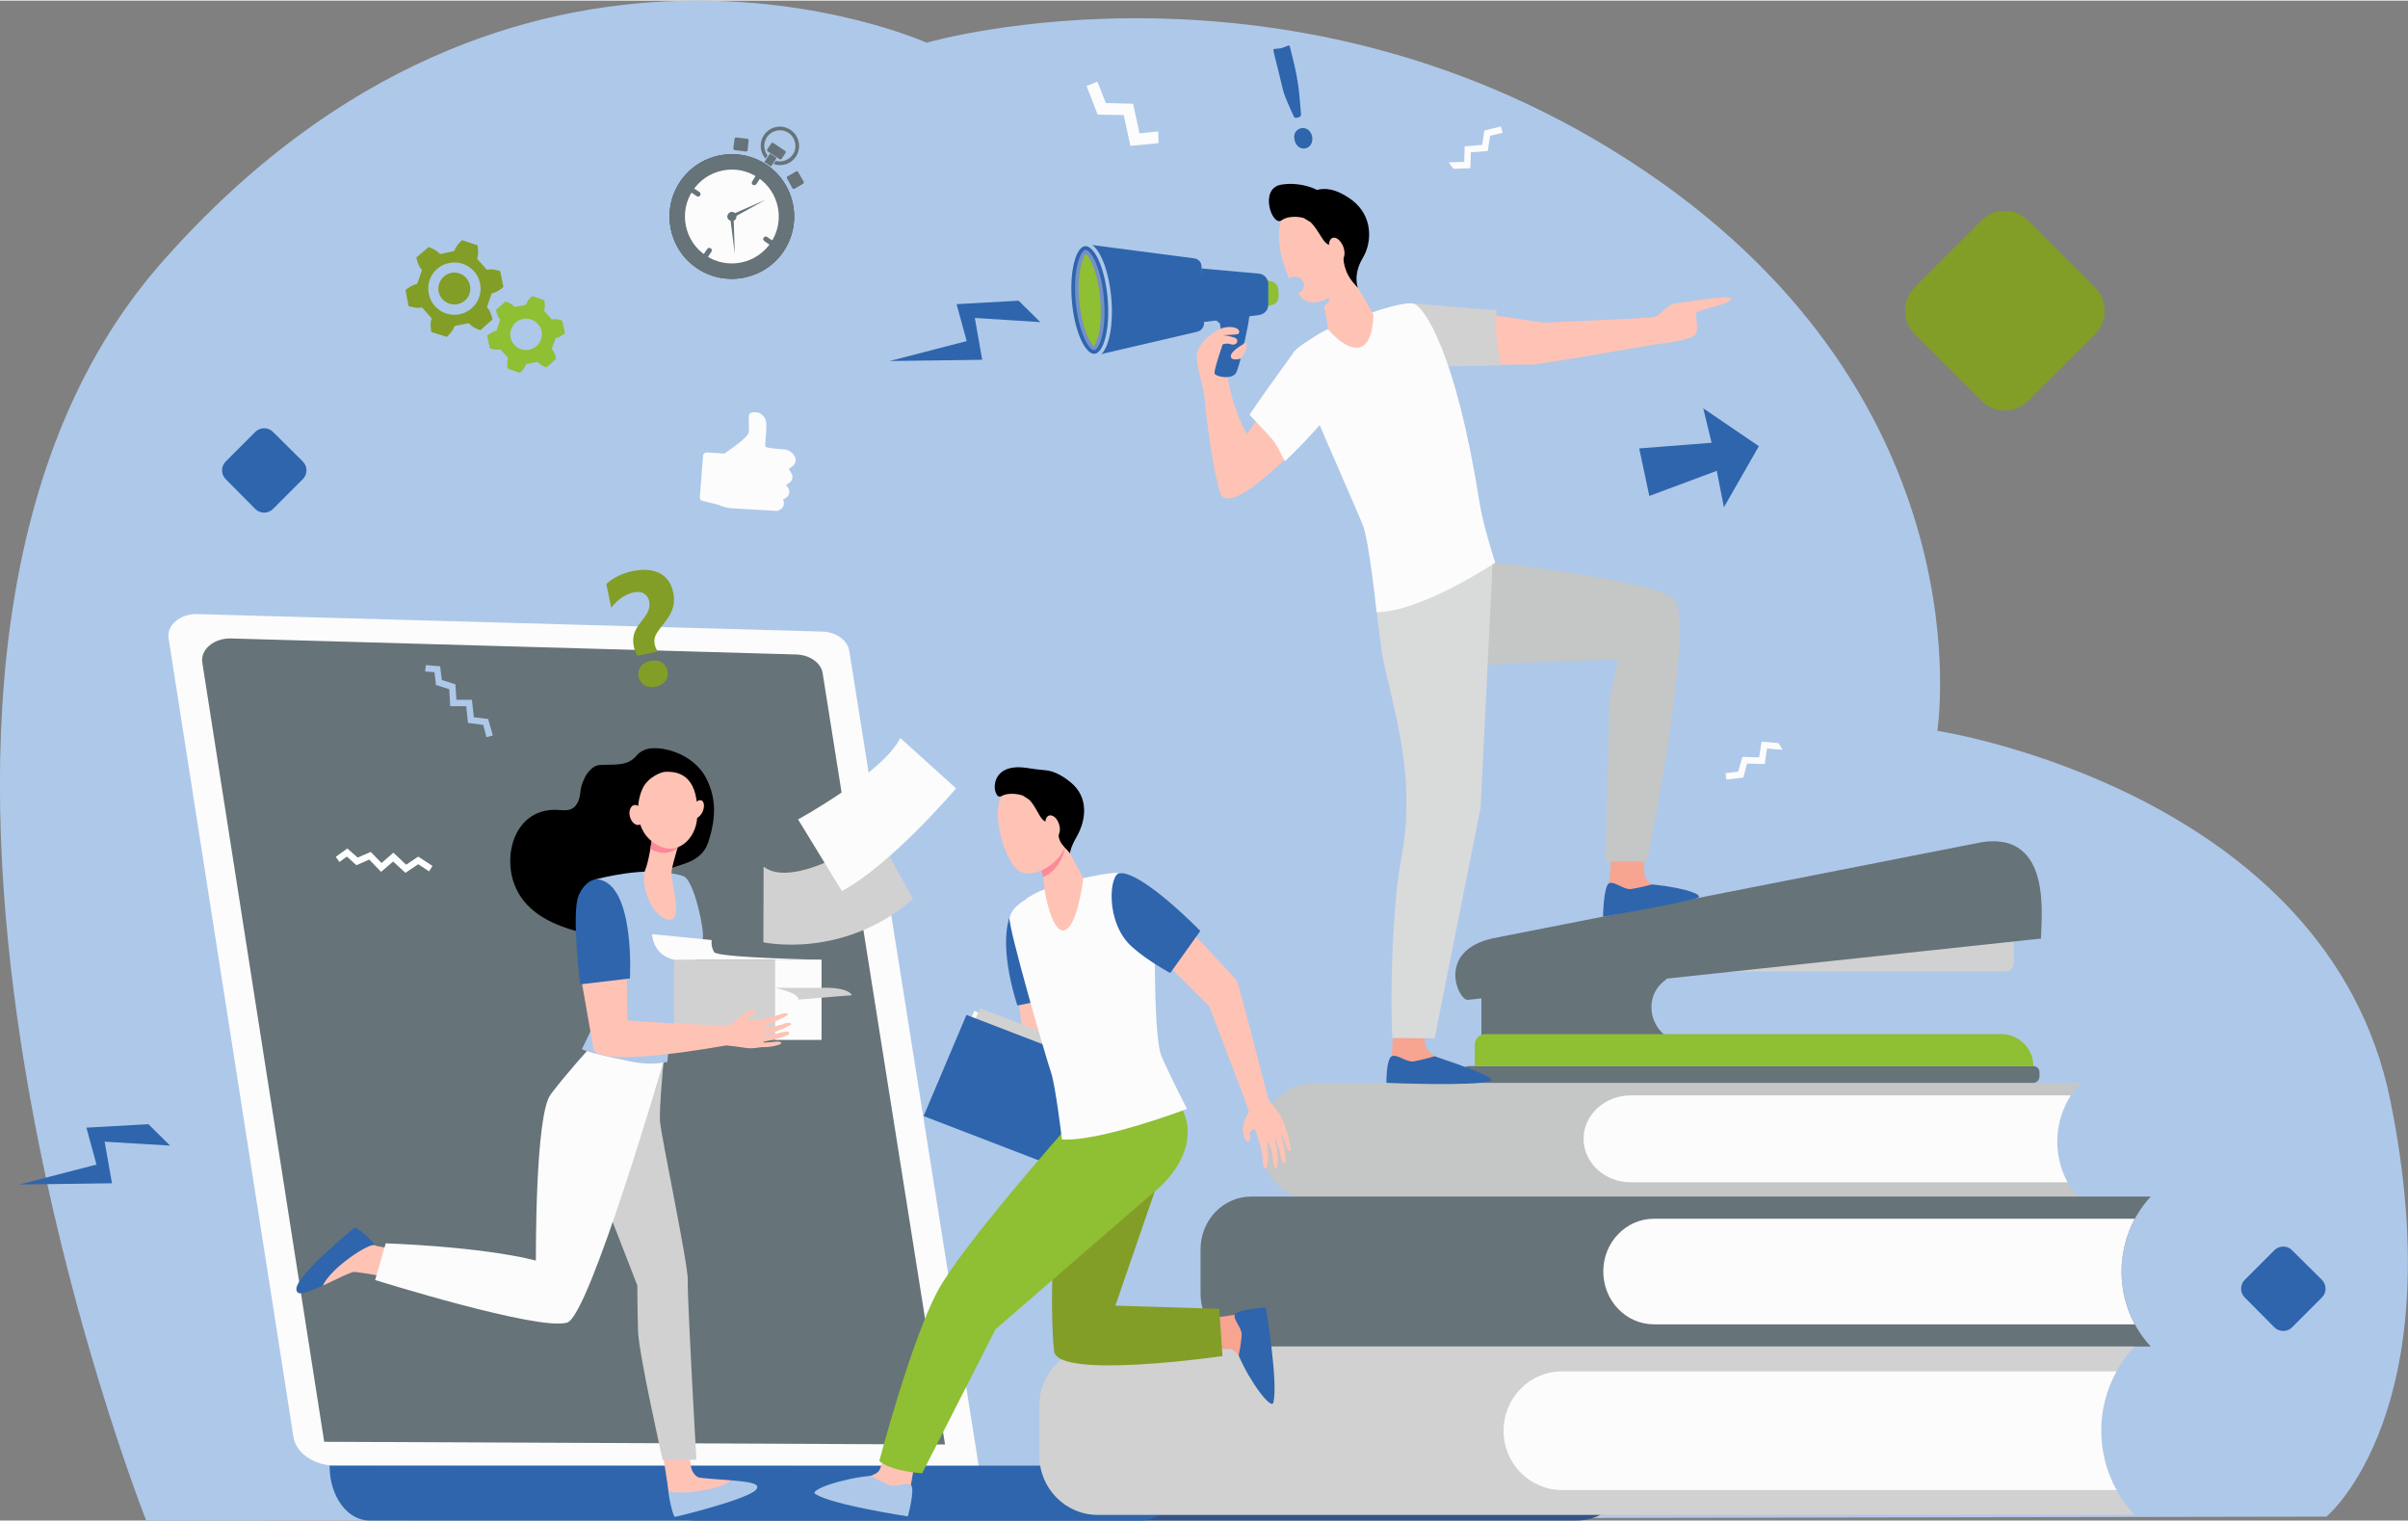 <?xml version="1.0" encoding="UTF-8"?>
<!DOCTYPE svg PUBLIC "-//W3C//DTD SVG 1.1//EN" "http://www.w3.org/Graphics/SVG/1.1/DTD/svg11.dtd">
<!-- Creator: CorelDRAW 2020 (64-Bit) -->
<svg xmlns="http://www.w3.org/2000/svg" xml:space="preserve" width="600px" height="379px" version="1.1" style="shape-rendering:geometricPrecision; text-rendering:geometricPrecision; image-rendering:optimizeQuality; fill-rule:evenodd; clip-rule:evenodd"
viewBox="0 0 97.82 61.74"
 xmlns:xlink="http://www.w3.org/1999/xlink"
 xmlns:xodm="http://www.corel.com/coreldraw/odm/2003">
 <rect x="0" y="0" width="97.82" height="61.74" fill="#808080" stroke="none"/>
 <defs>
  <style type="text/css">
   <![CDATA[
    .str0 {stroke:#AEC8E9;stroke-width:0.15;stroke-miterlimit:22.926}
    .str2 {stroke:#667378;stroke-width:0.15;stroke-miterlimit:22.926}
    .str1 {stroke:#7690C9;stroke-width:0.15;stroke-miterlimit:22.926}
    .fil8 {fill:#FEFEFE;fill-rule:nonzero}
    .fil14 {fill:#D9DADA;fill-rule:nonzero}
    .fil9 {fill:#C5C6C6;fill-rule:nonzero}
    .fil1 {fill:#AEC8E9;fill-rule:nonzero}
    .fil7 {fill:#AEC8E9;fill-rule:nonzero}
    .fil3 {fill:#667378;fill-rule:nonzero}
    .fil5 {fill:#2E65AD;fill-rule:nonzero}
    .fil12 {fill:#2E65AD;fill-rule:nonzero}
    .fil15 {fill:black;fill-rule:nonzero}
    .fil18 {fill:#293241;fill-rule:nonzero}
    .fil4 {fill:#355389;fill-rule:nonzero}
    .fil0 {fill:#829E27;fill-rule:nonzero}
    .fil10 {fill:#8FBF32;fill-rule:nonzero}
    .fil6 {fill:#D1D1D1;fill-rule:nonzero}
    .fil17 {fill:#F47458;fill-rule:nonzero}
    .fil13 {fill:#F7A491;fill-rule:nonzero}
    .fil16 {fill:#FC8899;fill-rule:nonzero}
    .fil2 {fill:#FCFCFC;fill-rule:nonzero}
    .fil11 {fill:#FFC3B5;fill-rule:nonzero}
   ]]>
  </style>
 </defs>
 <g id="Layer_x0020_1">
  <path class="fil0" d="M85.1 13.56l-2.7 2.69c-0.53,0.53 -1.39,0.53 -1.91,0l-2.7 -2.69c-0.53,-0.54 -0.53,-1.39 0,-1.92l2.7 -2.7c0.52,-0.53 1.38,-0.53 1.91,0l2.7 2.7c0.53,0.53 0.53,1.38 0,1.92z"/>
  <path class="fil1" d="M37.64 1.71c0,0 14.91,-4.34 29.04,5.12 14.14,9.45 12.02,22.83 12.02,22.83 0,0 15.87,2.43 18.41,15.05 2.54,12.61 -2.6,16.87 -2.6,16.87l-88.57 0.16c0,0 -13.8,-34.76 0.66,-51.14 14.46,-16.38 31.04,-8.89 31.04,-8.89z"/>
  <path class="fil2" d="M39.76 59.53l-26.13 -0.02c-0.87,0 -1.61,-0.51 -1.71,-1.17l-5.07 -32.43c-0.09,-0.54 0.47,-1.01 1.17,-0.99l25.39 0.71c0.56,0.02 1.02,0.35 1.09,0.78l5.26 33.12z"/>
  <path class="fil3" d="M9.39 25.91l22.94 0.65c0.56,0.01 1.03,0.34 1.09,0.77l4.97 31.32 -25.22 -0.11 -4.95 -31.64c-0.09,-0.54 0.47,-1.01 1.17,-0.99z"/>
  <path class="fil4" d="M64.04 61.74l-35.81 0c-1.02,0 -1.85,-0.72 -1.85,-1.61l0 -0.01 39.54 0 0 0c0,0.9 -0.84,1.62 -1.88,1.62z"/>
  <path class="fil5" d="M46.37 61.74l-31.36 0c-0.9,0 -1.62,-0.99 -1.62,-2.21l0 -0.02 34.61 0 0 0c0,1.23 -0.73,2.23 -1.63,2.23z"/>
  <path class="fil6" d="M31.01 38.25c0,0 3.21,0.72 6.08,-1.75l-1.45 -2.65c0,0 -3.33,2.32 -4.62,1.33l-0.01 3.07z"/>
  <path class="fil2" d="M34.2 36.17l-1.78 -2.91c0,0 3.48,-1.91 4.15,-3.31l2.27 2.05c0,0 -2.66,3.12 -4.64,4.17z"/>
  <polygon class="fil7" points="17.88,27.04 17.95,27.6 18.5,27.77 18.54,28.4 19.17,28.4 19.25,29.11 19.83,29.18 20.02,29.85 19.76,29.92 19.63,29.42 19.01,29.34 18.94,28.66 18.29,28.66 18.25,27.97 17.71,27.8 17.65,27.28 17.27,27.25 17.3,26.99 "/>
  <polygon class="fil2" points="47.05,5.31 46.29,5.39 46.03,4.19 44.92,4.16 44.58,3.29 44.14,3.47 44.59,4.63 45.65,4.65 45.92,5.9 47.06,5.79 "/>
  <path class="fil2" d="M28.71 18.35l0.71 0.05c0,0 0.94,-0.61 0.99,-0.85 0.05,-0.23 -0.06,-0.75 0.08,-0.8 0.15,-0.05 0.44,-0.08 0.6,0.25 0.12,0.24 -0.06,1.07 0.02,1.13 0.05,0.04 0.45,0.08 0.75,0.1 0.19,0.02 0.36,0.14 0.44,0.32l0 0c0.05,0.13 0.01,0.27 -0.09,0.35l-0.17 0.12 0.11 0.18c0.08,0.13 0.04,0.31 -0.09,0.39l-0.13 0.09 0.08 0.1c0.1,0.14 0.06,0.33 -0.09,0.42l-0.11 0.07 0.01 0.03c0.06,0.14 0.01,0.3 -0.12,0.37l-0.12 0.06 -1.88 -0.11c-0.18,-0.02 -0.35,-0.06 -0.51,-0.14l-0.65 -0.16c-0.07,-0.01 -0.12,-0.08 -0.11,-0.15l0.13 -1.68c0,-0.08 0.07,-0.14 0.15,-0.14z"/>
  <polygon class="fil2" points="72.25,30.16 71.56,30.1 71.46,30.74 70.78,30.72 70.61,31.32 70.1,31.38 70.13,31.64 70.82,31.56 70.97,30.99 71.69,31.01 71.78,30.38 72.41,30.43 "/>
  <polygon class="fil2" points="59.04,6.83 59.73,6.81 59.75,6.16 60.44,6.11 60.53,5.49 61.04,5.37 60.97,5.11 60.3,5.28 60.21,5.86 59.5,5.92 59.48,6.55 58.85,6.57 "/>
  <polygon class="fil8" points="14.11,34.44 14.53,34.81 15.06,34.58 15.5,35.03 15.98,34.61 16.5,35.1 16.99,34.77 17.57,35.15 17.43,35.37 16.99,35.08 16.47,35.43 15.97,34.97 15.48,35.39 15,34.89 14.48,35.12 14.09,34.77 13.79,34.99 13.64,34.78 "/>
  <path class="fil9" d="M84.57 48.73l-31.07 0c-1.19,0 -2.15,-0.82 -2.15,-1.84l0 -1.09c0,-1.02 0.96,-1.84 2.15,-1.84l31.07 0 0 0c-1.42,1.33 -1.44,3.36 -0.05,4.72l0.05 0.05z"/>
  <path class="fil2" d="M66.25 44.47c-1.06,0 -1.92,0.79 -1.92,1.76l0 0c0,0.98 0.86,1.77 1.92,1.77l17.74 0c-0.6,-1.11 -0.55,-2.46 0.13,-3.53l-17.87 0z"/>
  <path class="fil3" d="M87.37 48.58l-36.54 0c-1.14,0 -2.06,0.96 -2.06,2.14l0 1.8c0,1.19 0.92,2.15 2.06,2.15l36.54 0 -0.02 -0.02c-1.56,-1.7 -1.55,-4.38 0.02,-6.07z"/>
  <path class="fil2" d="M86.72 49.48l-19.53 0c-1.14,0 -2.06,0.96 -2.06,2.14l0 0c0,1.19 0.92,2.15 2.06,2.15l19.53 0c-0.72,-1.33 -0.71,-2.96 0,-4.29z"/>
  <path class="fil6" d="M86.72 54.67l-42.13 0c-1.31,0 -2.37,1.08 -2.37,2.41l0 2.02c0,1.33 1.06,2.41 2.37,2.41l42.13 0 -0.02 -0.02c-1.8,-1.91 -1.79,-4.93 0.02,-6.82z"/>
  <path class="fil2" d="M85.98 55.68l-22.53 0c-1.31,0 -2.37,1.08 -2.37,2.41l0 0c0,1.33 1.06,2.41 2.37,2.41l22.53 0c-0.83,-1.49 -0.83,-3.33 0,-4.82z"/>
  <path class="fil6" d="M81.46 39.44l-14.35 0c-0.19,0 -0.35,-0.16 -0.35,-0.35l0 -1.21c0,-0.19 0.16,-0.35 0.35,-0.35l14.35 0c0.19,0 0.35,0.16 0.35,0.35l0 1.21c0,0.19 -0.16,0.35 -0.35,0.35z"/>
  <path class="fil3" d="M67.66 39.78l0.11 -0.13 -7.59 -0.2c0,0.33 0,2.76 0,3.11l7.75 -0.28 -0.34 -0.29c-0.68,-0.59 -0.69,-1.68 0.07,-2.21z"/>
  <path class="fil3" d="M82.6 43.96l-22.93 0c-0.14,0 -0.25,-0.12 -0.25,-0.26l0 -0.17c0,-0.14 0.11,-0.25 0.25,-0.25l22.93 0c0.14,0 0.25,0.11 0.25,0.25l0 0.17c0,0.14 -0.11,0.26 -0.25,0.26z"/>
  <path class="fil10" d="M82.6 43.28l-22.69 0 0 -0.87c0,-0.24 0.19,-0.43 0.43,-0.43l20.95 0c0.72,0 1.31,0.58 1.31,1.3l0 0z"/>
  <path class="fil3" d="M80.53 34.18l-19.89 3.91c-2.29,0.51 -1.42,2.5 -1.02,2.5l23.29 -2.49c0,-0.8 0.49,-4.33 -2.38,-3.92z"/>
  <path class="fil11" d="M52.85 14.24c0,0 -2.11,3.35 -2.19,3.34 -0.11,0 -0.95,-1.96 -0.77,-2.81 0.14,-0.65 -0.05,-1.58 -0.05,-1.58 0,0 -1.31,0.54 -1.22,1.38 0.05,0.45 0.29,1.34 0.29,1.34 0,0 0.21,2.5 0.64,4.04 0.4,1.47 4.71,-3.46 4.71,-3.46l-1.41 -2.25z"/>
  <path class="fil2" d="M54.26 16.49l-1.67 -2.25c0,0 -1.18,1.61 -1.83,2.58 0.25,0.29 0.76,0.78 1,1.1 0.16,0.22 0.29,0.54 0.44,0.79 1.07,-1.01 2.06,-2.22 2.06,-2.22z"/>
  <path class="fil11" d="M49.31 13.58c0,0 0.54,-0.59 0.67,-0.39 0.12,0.21 0.16,0.7 0.06,0.67 -0.1,-0.02 -0.12,-0.35 -0.38,-0.23 -0.07,0.03 -0.43,0.19 -0.35,-0.05z"/>
  <path class="fil10" d="M51.41 11.35l0.26 0.06c0.15,0.04 0.25,0.18 0.26,0.33l0.01 0.28c0,0.17 -0.12,0.32 -0.29,0.35l-0.27 0.05 0.03 -1.07z"/>
  <path class="fil12" d="M51.03 12.58l-0.28 0.25 -0.04 0.28c0,0 -0.33,1.76 -0.51,2.03 -0.18,0.26 -0.81,0.14 -0.86,0.01 -0.04,-0.13 0.33,-1.19 0.33,-1.19l-0.11 -0.84 -0.33 -0.28 1.8 -0.26z"/>
  <path class="fil12" d="M48.8 10.88l2.34 0.21c0.21,0.02 0.38,0.2 0.38,0.42l0 0.85c0,0.21 -0.16,0.38 -0.37,0.41l-2.28 0.29 -0.07 -2.18z"/>
  <path class="fil12" d="M48.81 10.8l0.1 2.29c0.01,0.17 -0.11,0.32 -0.28,0.36l-4.16 0.97 -0.48 -4.54 4.52 0.59c0.17,0.02 0.3,0.16 0.3,0.33z"/>
  <path class="fil12 str0" d="M43.47 12.23c0.11,1.25 0.56,2.23 1,2.19 0.44,-0.03 0.71,-1.08 0.6,-2.33 -0.11,-1.25 -0.55,-2.23 -1,-2.19 -0.44,0.04 -0.71,1.08 -0.6,2.33z"/>
  <path class="fil10 str1" d="M44.49 14.09c0.2,-0.22 0.37,-0.99 0.28,-1.97 -0.1,-1.23 -0.52,-1.91 -0.67,-1.92l0 0c0,0 -0.02,0.01 -0.04,0.03 -0.21,0.22 -0.38,0.99 -0.29,1.97 0.11,1.23 0.52,1.91 0.67,1.92 0,0 0,0 0.01,0 0,0 0.01,-0.01 0.04,-0.03z"/>
  <path class="fil11" d="M49.13 14.3l0.38 -0.27c0,0 0.26,-0.16 0.5,-0.07 0.24,0.08 0.37,-0.21 0.11,-0.28 -0.26,-0.08 -0.44,-0.09 -0.44,-0.09 0,0 0.6,-0.02 0.62,-0.05 0.14,-0.15 -0.09,-0.35 -0.57,-0.26 -0.49,0.1 -0.6,1.02 -0.6,1.02z"/>
  <path class="fil11" d="M50.5 13.96c0,0 -0.54,0.3 -0.5,0.5 0.03,0.2 0.4,0.08 0.4,0.08 0,0 0.44,-0.58 0.15,-0.64l-0.05 0.06z"/>
  <path class="fil13" d="M65.48 34.61c0,0 -0.11,1.25 -0.11,1.25 -0.03,0.16 -0.14,0.55 -0.15,0.7 -0.01,0.54 2.44,-0.4 1.9,-0.65 -0.05,-0.03 -0.3,-0.2 -0.31,-0.38 -0.02,-0.29 -0.06,-0.87 -0.06,-0.87l-1.27 -0.05z"/>
  <path class="fil12" d="M67.12 35.9c0,0 -0.58,0.15 -0.87,0.19 -0.29,0.03 -0.67,-0.33 -0.88,-0.24 -0.23,0.1 -0.25,1.36 -0.25,1.36 0,0 2.95,-0.5 3.81,-0.75 0.35,-0.1 -0.36,-0.41 -1.81,-0.56z"/>
  <path class="fil13" d="M56.61 41.63c0,0 -0.07,1.26 -0.07,1.26 -0.03,0.16 -0.13,0.56 -0.13,0.7 0,0.54 2.42,-0.46 1.88,-0.7 -0.05,-0.03 -0.39,-0.31 -0.4,-0.5 -0.03,-0.28 -0.01,-0.74 -0.01,-0.74l-1.27 -0.02z"/>
  <path class="fil12" d="M58.28 42.88c0,0 -0.57,0.17 -0.86,0.21 -0.29,0.04 -0.67,-0.31 -0.88,-0.21 -0.23,0.1 -0.22,1.08 -0.22,1.08 0,0 3.46,0.15 4.22,-0.07 0.34,-0.1 -1.1,-0.62 -2.26,-1.01z"/>
  <path class="fil9" d="M58.78 22.08l1.96 0.75c0,0 6.84,0.78 7.31,1.52 0.78,1.23 -1.15,10.62 -1.15,10.62l-1.68 0 0.16 -6.65 0.36 -1.51c-0.52,-0.14 -8.87,0.36 -8.87,0.36l1.91 -5.09z"/>
  <path class="fil14" d="M60.64 22.7l-0.49 10.07 -1.87 9.38 -1.72 -0.01c0,0 -0.14,-2.29 0.14,-5.63 0.16,-1.9 0.45,-2.06 0.43,-4.21 -0.02,-2.38 -0.96,-5.14 -1.03,-6.1 -0.02,-0.24 -0.28,-1.73 -0.13,-1.88 1.13,-1.17 4.67,-1.62 4.67,-1.62z"/>
  <path class="fil11" d="M70.33 12.11c0,-0.2 -2.07,0.19 -2.29,0.19 -0.14,0 -0.41,0.23 -0.6,0.41 -0.1,0.1 -0.22,0.15 -0.36,0.16 -0.32,0.02 -0.67,0.04 -0.67,0.04 0,0 -3.51,0.17 -3.7,0.17l-5.35 -0.78 -0.03 2.58c0,0 4.59,-0.13 4.79,-0.09 0.19,0.04 4.17,-0.67 5.16,-0.83 0,0 1.48,-0.15 1.61,-0.42 0.14,-0.27 -0.07,-0.77 0.05,-0.89 0.11,-0.11 1.39,-0.33 1.39,-0.54z"/>
  <path class="fil6" d="M60.8 12.58l-3.44 -0.28 -0.03 2.58c0,0 2.24,-0.03 3.66,-0.06 -0.17,-0.66 -0.28,-1.56 -0.19,-2.24z"/>
  <path class="fil2" d="M55.79 12.65c0,0 1.26,-0.44 1.63,-0.34 0.43,0.11 1.72,1.96 2.69,8.12 0.14,0.89 0.63,2.4 0.63,2.4 0,0 -3.01,2.01 -4.82,2.01 0,0 -0.3,-2.9 -0.56,-3.54 -0.25,-0.64 -2.83,-6.41 -2.86,-6.87 -0.02,-0.25 0.68,-0.63 0.96,-0.82 0.69,-0.46 2.33,-0.96 2.33,-0.96z"/>
  <path class="fil11" d="M54.79 11.04l1 1.69c0,0 0.03,1.32 -0.64,1.37 -0.57,0.04 -1.2,-0.75 -1.2,-0.75 0,0 -0.13,-1.13 -0.41,-1.6 -0.29,-0.48 1.25,-0.71 1.25,-0.71z"/>
  <path class="fil7" d="M53.51 12.25c-0.1,-0.18 0.47,-0.26 0.47,-0.26l0.03 0.05c-0.01,0.04 -0.01,0.08 -0.02,0.12 -0.07,0.17 -0.22,0.31 -0.38,0.38 -0.02,-0.11 -0.05,-0.22 -0.1,-0.29z"/>
  <path class="fil11" d="M54.01 8.4c0,0 -1.27,-0.6 -1.86,0.31 -0.38,0.6 -0.16,1.74 0.22,2.57 0.03,-0.02 0.06,-0.03 0.08,-0.04 0.23,-0.07 0.46,0.03 0.51,0.22 0.06,0.16 -0.05,0.35 -0.23,0.44 0.1,0.13 0.2,0.23 0.3,0.28 0.55,0.3 1.51,-0.3 1.81,-1.08 0.31,-0.77 -0.79,-2.73 -0.83,-2.7z"/>
  <path class="fil15" d="M52.03 7.48c0.69,-0.12 1.25,0.1 1.47,0.21 0.3,-0.08 0.76,-0.08 1.43,0.42 0.83,0.63 0.83,1.69 0.42,2.36 -0.4,0.68 -0.19,1.2 -0.19,1.2l-0.2 -0.23c-0.15,-0.18 -0.26,-0.38 -0.32,-0.6 -0.04,-0.14 -0.07,-0.28 -0.06,-0.42 0.02,-0.35 -0.5,-0.38 -0.72,-0.58 -0.17,-0.15 -0.35,-0.58 -0.62,-0.84l-0.28 -0.17c0,0 -0.54,-0.16 -0.91,0.1 -0.37,0.25 -0.91,-1.28 -0.02,-1.45z"/>
  <path class="fil11" d="M54.04 10.2c0.09,0.25 0.29,0.41 0.44,0.36 0.14,-0.06 0.18,-0.31 0.09,-0.56 -0.1,-0.25 -0.29,-0.42 -0.44,-0.36 -0.15,0.06 -0.19,0.31 -0.09,0.56z"/>
  <path class="fil11" d="M37.21 59.11c0,0 -0.21,1.19 -0.21,1.2 -0.01,0.15 0,0.54 -0.03,0.68 -0.12,0.5 -2.16,-0.96 -1.6,-1.07 0.05,-0.01 0.33,-0.11 0.38,-0.28 0.09,-0.26 0.27,-0.78 0.27,-0.78l1.19 0.25z"/>
  <path class="fil7" d="M35.38 59.92c0,0 0.49,0.28 0.75,0.38 0.27,0.1 0.7,-0.14 0.87,-0.01 0.19,0.15 -0.12,1.28 -0.12,1.28 0,0 -3.01,-0.45 -3.75,-0.9 -0.3,-0.17 1.08,-0.64 2.25,-0.75z"/>
  <path class="fil13" d="M48.98 53.55c0,0 1.2,-0.17 1.2,-0.17 0.15,-0.04 0.52,-0.17 0.65,-0.19 0.52,-0.04 -0.23,2.36 -0.51,1.86 -0.02,-0.05 -0.2,-0.28 -0.38,-0.28 -0.28,0 -0.83,-0.01 -0.83,-0.01l-0.13 -1.21z"/>
  <path class="fil12" d="M50.32 55.04c0,0 0.11,-0.55 0.12,-0.84 0.02,-0.28 -0.35,-0.62 -0.28,-0.82 0.08,-0.23 1.26,-0.29 1.26,-0.29 0,0 0.51,3.01 0.31,3.85 -0.07,0.34 -0.95,-0.82 -1.41,-1.9z"/>
  <path class="fil11" d="M42.83 39.21l-1.55 0.65 0.34 2.63c-0.04,0.16 -2.41,3.17 -2.41,3.17 0,0 0.25,0.41 0.54,0.47 0.24,-0.57 3.5,-3.17 3.51,-3.34 0.01,-0.18 -0.43,-3.58 -0.43,-3.58z"/>
  <polygon class="fil2" points="43.95,47.6 37.84,45.13 39.58,41.03 45.39,43.97 "/>
  <polygon class="fil6" points="44.42,47.48 38.08,45.04 39.81,40.93 46.16,43.37 "/>
  <polygon class="fil12" points="43.86,47.75 37.52,45.31 39.26,41.2 45.6,43.64 "/>
  <path class="fil0" d="M43.88 43.71l-0.77 2.32c0,0 -0.59,6.03 -0.29,8.83 0.13,1.17 6.84,0.2 6.84,0.2l-0.13 -1.92 -4.22 -0.13 1.6 -4.64 -0.03 -3.84 -3 -0.82z"/>
  <path class="fil10" d="M48.22 45.61c0.25,1.58 -1.31,2.76 -1.31,2.76l-6.47 5.6 -2.98 5.85c0,0 -1.25,-0.07 -1.74,-0.5 0,0 1.29,-4.91 2.38,-6.92 1,-1.85 5.26,-6.65 5.26,-6.65l3.36 -3.33c0,0 1.36,2.37 1.5,3.19z"/>
  <path class="fil12" d="M41.33 40.82l1.9 -0.39c0,0 -0.41,-1.48 -0.65,-2.17 -0.28,-0.84 -0.8,-1.85 -0.9,-1.78 -0.25,0.17 -0.54,0.37 -0.67,0.76 -0.45,1.34 0.32,3.58 0.32,3.58z"/>
  <path class="fil11" d="M50.5 45.71c0.13,-0.53 0.21,-0.48 0.23,-0.55 0.02,-0.08 -0.39,-1.11 -0.39,-1.11 0,0 -1.15,-3.04 -1.22,-3.2l-2.4 -2.39 0.86 -1.5c0,0 2.54,2.67 2.65,2.84 0.11,0.16 1.19,4.44 1.29,4.81 0,0 0.3,0.4 0.48,0.66 0.17,0.26 0.23,0.58 0.26,0.66 0.01,0.01 0.12,0.29 0.17,0.66 0.04,0.32 -0.15,0.03 -0.15,0.03 0,0 -0.18,-0.58 -0.23,-0.56 -0.03,0.02 0.09,0.33 0.14,0.69 0.01,0.09 0.02,0.18 0.03,0.26 0.03,0.22 -0.1,0.3 -0.16,0.07 -0.03,-0.08 -0.06,-0.21 -0.07,-0.31 -0.01,-0.1 -0.06,-0.19 -0.09,-0.28 -0.04,-0.17 -0.08,-0.3 -0.08,-0.3 -0.01,0.01 -0.04,-0.02 -0.03,0.08 0.01,0.12 0.09,0.36 0.1,0.53 0,0.1 0.02,0.31 0.02,0.31 0,0 -0.03,0.31 -0.05,0.32 -0.11,0.02 -0.15,-0.2 -0.14,-0.34 -0.03,-0.09 -0.04,-0.3 -0.04,-0.3 0,0 -0.13,-0.43 -0.19,-0.42 -0.03,0.01 0.02,0.28 0.02,0.56 0,0.25 -0.04,0.51 -0.09,0.52 -0.09,0.01 -0.12,-0.27 -0.12,-0.27 0,0 -0.01,-0.2 -0.02,-0.27 -0.02,-0.08 -0.06,-0.31 -0.06,-0.31 0,0 -0.22,-0.79 -0.27,-0.77 -0.06,0.02 -0.19,0.13 -0.19,0.19 -0.01,0.05 0.04,0.15 0.03,0.21 0,0.05 -0.05,0.11 -0.12,0.11 -0.07,0 -0.15,-0.26 -0.15,-0.26 0,0 -0.06,-0.22 -0.02,-0.37z"/>
  <path class="fil2" d="M44.03 35.64c0,0 1.25,-0.29 1.57,-0.19 0.35,0.12 1.33,0.9 1.33,0.9 0,0 -0.13,5.64 0.25,6.52 0.38,0.88 1.04,2.15 1.04,2.15 0,0 -3.54,1.34 -5.08,1.24 0,0 -0.26,-2.17 -0.44,-2.71 -0.19,-0.54 -1.77,-5.98 -1.69,-6.31 0.08,-0.34 0.37,-0.6 0.98,-0.94 0.61,-0.35 2.04,-0.66 2.04,-0.66z"/>
  <path class="fil11" d="M43.27 34.27l0.74 1.38c0,0 -0.25,2.11 -0.83,2.12 -0.49,0 -0.75,-1.66 -0.75,-1.66 0,0 -0.05,-0.93 -0.27,-1.33 -0.22,-0.4 1.11,-0.51 1.11,-0.51z"/>
  <path class="fil16" d="M42.16 34.78c-0.22,-0.4 1.11,-0.51 1.11,-0.51 0,0 0.01,0.07 -0.01,0.15 -0.11,0.6 -0.52,1.05 -0.89,1.18 -0.04,-0.24 -0.12,-0.65 -0.21,-0.82z"/>
  <path class="fil11" d="M42.59 31.96c0.04,-0.03 0.97,1.83 0.63,2.52 -0.34,0.7 -1.3,1.19 -1.81,0.88 -0.57,-0.34 -1.25,-2.43 -0.63,-3.23 0.63,-0.8 1.81,-0.17 1.81,-0.17z"/>
  <path class="fil15" d="M41.72 31.17c0.24,0.04 0.49,0.07 0.73,0.09 0.27,0.02 0.61,0.14 1.04,0.49 0.76,0.62 0.62,1.55 0.26,2.19 -0.29,0.5 -0.28,0.7 -0.28,0.7 -0.13,-0.17 -0.33,-0.32 -0.41,-0.51 -0.05,-0.11 -0.06,-0.17 -0.05,-0.29 0.04,-0.32 -0.45,-0.37 -0.65,-0.57 -0.16,-0.15 -0.3,-0.56 -0.55,-0.81l-0.26 -0.17c0,0 -0.51,-0.18 -0.88,0.03 -0.34,0.19 -0.63,-1.41 1.05,-1.15z"/>
  <path class="fil11" d="M42.5 33.61c0.08,0.23 0.25,0.39 0.4,0.35 0.14,-0.04 0.2,-0.27 0.12,-0.51 -0.07,-0.23 -0.25,-0.39 -0.4,-0.35 -0.14,0.04 -0.2,0.27 -0.12,0.51z"/>
  <path class="fil12" d="M48.76 37.79l-1.22 1.71c0,0 -0.9,-0.48 -1.54,-1.05 -1.12,-0.98 -0.94,-2.99 -0.51,-3.01 0.94,-0.05 3.27,2.35 3.27,2.35z"/>
  <path class="fil13" d="M32.9 40.99c0,0 -0.51,0.09 -0.51,0.05 0,-0.05 0.19,-0.03 0.78,-0.27 0.21,-0.08 0.2,-0.29 -0.27,-0.1 -0.08,0.03 -0.17,0.04 -0.24,0.05 -0.15,0.03 -0.26,0.06 -0.25,0.05 0,-0.01 -0.03,-0.02 0.04,-0.06 0.09,-0.04 0.31,-0.07 0.44,-0.14 0.07,-0.04 0.23,-0.12 0.23,-0.12 0,0 0.25,-0.15 0.25,-0.17 -0.02,-0.1 -0.23,-0.05 -0.32,0.02 -0.08,0.01 -0.25,0.09 -0.25,0.09 0,0 -0.37,0.08 -0.38,0.02 -0.01,-0.05 0.84,-0.44 0.81,-0.54 -0.03,-0.11 -0.46,0.11 -0.49,0.12 -0.06,0.03 -0.25,0.08 -0.25,0.08 0,0 -0.67,0.16 -0.68,0.1 0,-0.06 0.1,-0.16 0.14,-0.19 0.04,-0.02 0.08,-0.06 0.12,-0.08 0.04,-0.03 0.05,-0.09 0.03,-0.15 -0.03,-0.05 -0.2,0.01 -0.26,0.05 -0.17,0.12 -0.58,0.54 -0.63,0.58 -0.05,0.05 -3.24,-0.05 -3.56,-0.1l-0.06 -1.92 -1.55 0.46 0.45 2.67c0.28,0.79 4.49,-0.26 4.62,-0.29 0,0 0.41,0.04 0.67,0.08 0.26,0.05 0.51,-0.04 0.58,-0.04 0.01,0 0.27,0.02 0.57,-0.11 0.25,-0.1 -0.03,-0.14 -0.03,-0.14z"/>
  <path class="fil17" d="M31.49 40.62c0,0 0.35,-0.17 0.33,-0.44 0,0 0.06,0.15 -0.02,0.29 -0.09,0.13 -0.31,0.15 -0.31,0.15z"/>
  <path class="fil11" d="M17.04 50.8c-0.88,-0.03 -1.68,-0.2 -1.77,-0.22 -0.05,-0.02 -0.23,-0.17 -0.28,-0.19 -1.03,0.27 -1.54,1.07 -1.88,1.81 0.5,-0.23 1.17,-0.58 1.29,-0.56 0.2,0.03 0.98,0.09 2.13,0.46 -0.03,-0.56 0.26,-0.8 0.51,-1.3z"/>
  <path class="fil12" d="M15.24 50.56c-0.21,-0.29 -0.77,-0.76 -0.83,-0.72 -0.07,0.05 -2.4,1.96 -2.37,2.5 0.01,0.33 0.44,0.12 1.07,-0.14 0.34,-0.74 1.93,-1.78 2.13,-1.64z"/>
  <path class="fil11" d="M26.76 58.07c0.13,0.71 0.38,2.3 0.39,2.45 0,0.05 0.08,0.21 0.12,0.24 0.99,0.25 1.83,-0.19 2.48,-0.65 -0.54,-0.04 -1.25,-0.09 -1.36,-0.12 -0.12,-0.04 -0.29,-0.2 -0.33,-0.49 -0.09,-0.58 -0.04,-1.22 -0.33,-1.82 -0.26,0.48 -0.51,0.08 -0.97,0.39z"/>
  <path class="fil7" d="M27.15 60.51c0.02,0.34 0.2,1.09 0.27,1.08 0.09,-0.01 2.99,-0.72 3.3,-1.11 0.2,-0.25 -0.31,-0.31 -0.97,-0.37 -0.65,0.46 -2.51,0.61 -2.6,0.4z"/>
  <path class="fil6" d="M25.93 43.1l1.03 -0.03c0,0 -0.18,1.84 -0.15,2.44 0.04,0.6 1.15,5.82 1.13,6.47 -0.03,0.65 0.35,7.29 0.35,7.29l-1.37 0.01c0,0 -0.98,-4.34 -1,-5.24 -0.03,-0.98 -0.03,-1.85 -0.03,-1.85l-1.94 -4.99 1.98 -4.1z"/>
  <path class="fil2" d="M26.96 43.07c0,0 -3.01,10.35 -3.92,10.63 -1.16,0.35 -7.8,-1.73 -7.8,-1.73l0.43 -1.49c0,0 3.83,0.12 6.1,0.7 0,0 -0.04,-5.91 0.6,-6.75 0.64,-0.85 1.58,-1.88 1.58,-1.88l3.14 0.15 -0.13 0.37z"/>
  <path class="fil15" d="M25.85 30.68c-0.38,0.44 -0.9,0.33 -1.49,0.37 -0.39,0.02 -0.73,0.6 -0.78,1.07 -0.03,0.34 -0.14,0.7 -0.52,0.76 -0.15,0.02 -0.31,0 -0.46,-0.01 -1.6,-0.04 -2.18,1.68 -1.72,2.99 0.4,1.1 1.42,1.62 2.48,1.92 0.5,0.13 0.85,0.29 1.39,0.17 0.6,-0.13 1.17,-0.43 1.67,-0.77 0.89,-0.59 0.16,-1.17 0.45,-1.66 0.29,-0.5 1.54,-0.27 1.9,-1.33 0.38,-1.15 0.26,-1.91 -0.07,-2.58 -0.55,-1.1 -1.99,-1.39 -2.5,-1.18 -0.16,0.06 -0.27,0.15 -0.35,0.25z"/>
  <path class="fil7" d="M27.77 35.57c-0.42,-0.18 -1.47,-0.19 -1.47,-0.19 0,0 -0.83,-0.01 -2.13,0.32l-0.24 2.41c0,0 0.48,2.29 0.33,2.98 -0.12,0.56 -0.62,1.49 -0.62,1.49 0,0 -0.03,0.11 2.01,0.52 0.82,0.17 1.46,0.01 1.46,0.01 0,0 0.05,-0.9 0.3,-1.75 0.4,-1.4 1.09,-3.05 1.14,-3.26 0.07,-0.34 -0.35,-2.36 -0.78,-2.53z"/>
  <path class="fil11" d="M26.49 34.01c0,0 -0.13,0.98 -0.29,1.33 -0.16,0.35 0.1,1.71 0.87,1.97 0.77,0.27 0.16,-1.56 0.21,-1.94 0.05,-0.38 0.41,-1.49 0.41,-1.49l-1.2 0.13z"/>
  <path class="fil16" d="M27.51 34.44c0.1,-0.31 0.18,-0.56 0.18,-0.56l-1.2 0.13c0,0 -0.03,0.2 -0.07,0.45 0.42,0.24 0.8,0.19 1.09,-0.02z"/>
  <path class="fil11" d="M26.98 31.33c0,0 -0.47,0.09 -0.78,0.51 -0.31,0.43 -0.56,1.73 0.36,2.37 0.93,0.65 1.71,-0.17 1.76,-1.01 0.04,-0.84 -0.09,-1.96 -1.34,-1.87z"/>
  <path class="fil11" d="M28.54 32.95c-0.09,0.19 -0.25,0.31 -0.37,0.26 -0.11,-0.05 -0.13,-0.26 -0.04,-0.45 0.09,-0.2 0.25,-0.32 0.37,-0.27 0.11,0.05 0.13,0.26 0.04,0.46z"/>
  <path class="fil11" d="M26.13 33.01c0.06,0.22 -0.01,0.43 -0.16,0.47 -0.15,0.04 -0.32,-0.1 -0.38,-0.33 -0.06,-0.22 0.02,-0.43 0.16,-0.47 0.15,-0.04 0.32,0.11 0.38,0.33z"/>
  <polygon class="fil6" points="27.38,42.21 33.37,42.21 33.37,38.96 27.38,38.96 "/>
  <polygon class="fil2" points="31.49,42.21 33.37,42.21 33.37,38.96 31.49,38.96 "/>
  <path class="fil11" d="M31.59 42.28c0,0 -0.59,0.07 -0.59,0.03 0,-0.05 0.21,-0.02 0.91,-0.25 0.25,-0.08 0.24,-0.29 -0.31,-0.11 -0.1,0.04 -0.2,0.03 -0.28,0.05 -0.18,0.03 -0.3,0.05 -0.3,0.04 0,-0.01 -0.04,-0.03 0.05,-0.06 0.11,-0.03 0.36,-0.06 0.52,-0.13 0.08,-0.04 0.27,-0.11 0.27,-0.11 0,0 0.3,-0.14 0.29,-0.16 -0.02,-0.1 -0.26,-0.06 -0.37,0.01 -0.1,0.01 -0.29,0.08 -0.29,0.08 0,0 -0.44,0.07 -0.45,0.01 -0.01,-0.05 1,-0.41 0.97,-0.51 -0.04,-0.12 -0.55,0.09 -0.58,0.1 -0.07,0.02 -0.29,0.07 -0.29,0.07 0,0 -0.79,0.14 -0.8,0.09 0,-0.06 0.12,-0.16 0.17,-0.19 0.04,-0.02 0.09,-0.06 0.14,-0.08 0.04,-0.03 0.06,-0.08 0.03,-0.14 -0.02,-0.06 -0.23,0 -0.29,0.04 -0.21,0.11 -0.7,0.52 -0.75,0.56 -0.07,0.05 -3.79,-0.14 -4.16,-0.2l-0.02 -1.92 -1.82 0.41 0.47 2.68c0.3,0.8 5.24,-0.13 5.39,-0.15 0,0 0.48,0.05 0.78,0.1 0.3,0.05 0.59,-0.03 0.68,-0.03 0.01,0 0.31,0.02 0.66,-0.09 0.3,-0.1 -0.03,-0.14 -0.03,-0.14z"/>
  <path class="fil6" d="M31.49 40.1l1.88 0c0,0 1.03,-0.06 1.24,0.3l-2.18 0.18c0,0 0.12,-0.23 -0.94,-0.48z"/>
  <path class="fil2" d="M26.49 37.92c0,0 0.01,0.84 0.89,1.04l5.99 0c0,0 -4.22,-0.08 -4.36,-0.31 -0.14,-0.23 -0.1,-0.49 -0.1,-0.49l-2.42 -0.24z"/>
  <path class="fil12" d="M24.27 35.69c0,0 -0.45,-0.04 -0.76,0.65 -0.31,0.7 0.06,3.62 0.06,3.62l2.02 -0.24c0,0 0.22,-3.85 -1.32,-4.03z"/>
  <polygon class="fil12" points="71.45,18.1 70.03,20.58 69.74,19.1 67,20.12 66.59,18.19 69.53,17.96 69.19,16.56 "/>
  <polygon class="fil12" points="41.38,12.19 38.86,12.33 39.27,13.83 36.14,14.64 39.9,14.59 39.6,12.89 42.26,13.06 "/>
  <path class="fil0" d="M18.67 12.74c0.58,-0.12 0.95,-0.68 0.83,-1.25 -0.11,-0.58 -0.68,-0.95 -1.25,-0.83 -0.58,0.11 -0.95,0.67 -0.83,1.25 0.11,0.57 0.67,0.95 1.25,0.83zm-0.08 -0.41c0.35,-0.07 0.58,-0.41 0.5,-0.76 -0.07,-0.35 -0.41,-0.58 -0.76,-0.51 -0.35,0.07 -0.58,0.42 -0.51,0.77 0.08,0.35 0.42,0.57 0.77,0.5zm-1.42 0.16c-0.02,-0.02 -0.05,-0.03 -0.08,-0.02 -0.13,0.03 -0.37,-0.02 -0.49,-0.06l-0.13 -0.65c0.09,-0.08 0.3,-0.22 0.43,-0.24 0.03,-0.01 0.05,-0.03 0.06,-0.05l0.17 -0.49c0.01,-0.03 0,-0.06 -0.02,-0.08 -0.1,-0.1 -0.17,-0.33 -0.2,-0.46l0.5 -0.43c0.12,0.04 0.34,0.14 0.43,0.25 0.01,0.02 0.04,0.03 0.07,0.03l0.51 -0.11c0.03,0 0.05,-0.02 0.05,-0.05 0.04,-0.13 0.21,-0.32 0.3,-0.4l0.63 0.21c0.02,0.13 0.05,0.37 -0.01,0.5 -0.01,0.03 0,0.06 0.02,0.08l0.34 0.38c0.02,0.03 0.05,0.03 0.07,0.03 0.14,-0.04 0.38,0.01 0.5,0.06l0.13 0.64c-0.09,0.09 -0.3,0.23 -0.43,0.25 -0.03,0 -0.05,0.02 -0.06,0.05l-0.17 0.49c-0.01,0.03 0,0.06 0.02,0.07 0.1,0.1 0.17,0.34 0.2,0.46l-0.5 0.44c-0.12,-0.04 -0.34,-0.14 -0.43,-0.25 -0.02,-0.03 -0.04,-0.04 -0.07,-0.03l-0.51 0.1c-0.03,0.01 -0.05,0.03 -0.06,0.06 -0.03,0.13 -0.2,0.31 -0.29,0.39l-0.63 -0.2c-0.02,-0.13 -0.05,-0.38 0,-0.5 0.02,-0.03 0.01,-0.06 -0.01,-0.08l-0.34 -0.39z"/>
  <path class="fil10" d="M21.5 14.18c-0.35,0.07 -0.69,-0.15 -0.76,-0.5 -0.07,-0.34 0.16,-0.68 0.5,-0.75 0.35,-0.07 0.69,0.16 0.76,0.5 0.07,0.35 -0.16,0.68 -0.5,0.75zm-0.14 0.62c0,-0.02 0.02,-0.04 0.04,-0.04l0.4 -0.08c0.03,-0.01 0.05,0 0.06,0.02 0.07,0.09 0.25,0.17 0.34,0.2l0.39 -0.35c-0.01,-0.1 -0.07,-0.28 -0.15,-0.36 -0.02,-0.02 -0.02,-0.04 -0.02,-0.06l0.14 -0.39c0,-0.02 0.02,-0.04 0.04,-0.04 0.11,-0.01 0.27,-0.13 0.35,-0.19l-0.11 -0.51c-0.09,-0.04 -0.28,-0.08 -0.39,-0.05 -0.02,0 -0.04,0 -0.06,-0.02l-0.27 -0.31c-0.01,-0.01 -0.02,-0.04 -0.01,-0.06 0.04,-0.1 0.02,-0.29 0,-0.39l-0.49 -0.17c-0.08,0.07 -0.21,0.21 -0.24,0.32 0,0.02 -0.02,0.04 -0.04,0.04l-0.4 0.08c-0.03,0.01 -0.05,0 -0.06,-0.02 -0.07,-0.09 -0.25,-0.17 -0.34,-0.2l-0.39 0.34c0.01,0.1 0.07,0.29 0.15,0.37 0.02,0.01 0.02,0.04 0.01,0.06l-0.13 0.39c0,0.02 -0.02,0.03 -0.04,0.04 -0.11,0.01 -0.27,0.12 -0.35,0.19l0.11 0.51c0.09,0.04 0.28,0.08 0.39,0.05 0.02,-0.01 0.04,0 0.06,0.02l0.27 0.3c0.01,0.02 0.02,0.04 0.01,0.07 -0.04,0.1 -0.02,0.29 0,0.39l0.49 0.17c0.08,-0.07 0.21,-0.21 0.24,-0.32z"/>
  <path class="fil0" d="M26.64 27.87c-0.79,0.16 -1.01,-0.89 -0.21,-1.05 0.78,-0.16 0.99,0.89 0.21,1.05zm-0.75 -1.26c-0.14,-0.23 -0.22,-0.59 -0.13,-0.89 0.16,-0.51 0.72,-0.78 0.61,-1.33 -0.03,-0.13 -0.1,-0.24 -0.2,-0.3 -0.27,-0.16 -0.64,-0.01 -0.9,0.15 -0.16,0.11 -0.31,0.25 -0.44,0.42l-0.2 -0.96c0.3,-0.28 0.69,-0.45 1.08,-0.53 0.81,-0.16 1.48,0.07 1.64,0.88 0.15,0.74 -0.31,1.13 -0.6,1.54 -0.17,0.23 -0.19,0.39 -0.15,0.58 0.02,0.09 0.07,0.2 0.13,0.27l-0.84 0.17z"/>
  <path class="fil18" d="M28.33 10.88c-1.16,-0.77 -1.48,-2.34 -0.71,-3.51 0.77,-1.16 2.34,-1.48 3.51,-0.71 1.16,0.77 1.48,2.34 0.71,3.51 -0.77,1.16 -2.35,1.48 -3.51,0.71z"/>
  <path class="fil3 str2" d="M28.37 10.82c-1.13,-0.75 -1.44,-2.28 -0.69,-3.41 0.75,-1.13 2.28,-1.44 3.41,-0.69 1.13,0.75 1.44,2.28 0.69,3.41 -0.75,1.13 -2.28,1.44 -3.41,0.69z"/>
  <path class="fil3" d="M31.4 9.89c-0.61,0.93 -1.86,1.18 -2.79,0.57 -0.92,-0.62 -1.18,-1.87 -0.56,-2.79 0.61,-0.93 1.86,-1.18 2.78,-0.57 0.93,0.62 1.18,1.86 0.57,2.79z"/>
  <path class="fil2" d="M28.68 10.36c-0.88,-0.58 -1.12,-1.77 -0.54,-2.64 0.58,-0.88 1.77,-1.12 2.64,-0.54 0.88,0.58 1.12,1.77 0.54,2.64 -0.58,0.88 -1.77,1.12 -2.64,0.54z"/>
  <path class="fil3" d="M28.41 7.77l-0.28 -0.18c-0.05,-0.03 -0.11,-0.02 -0.14,0.02 -0.04,0.05 -0.02,0.11 0.02,0.14l0.29 0.19c0.04,0.04 0.11,0.02 0.14,-0.02 0.03,-0.05 0.02,-0.11 -0.03,-0.15z"/>
  <path class="fil3" d="M28.87 10.06c-0.04,-0.03 -0.11,-0.02 -0.14,0.03l-0.19 0.28c-0.03,0.05 -0.01,0.11 0.03,0.14 0.05,0.04 0.11,0.02 0.14,-0.02l0.19 -0.29c0.03,-0.05 0.02,-0.11 -0.03,-0.14z"/>
  <path class="fil3" d="M31.44 9.79l-0.28 -0.19c-0.05,-0.03 -0.11,-0.02 -0.14,0.03 -0.03,0.04 -0.02,0.11 0.03,0.14l0.28 0.19c0.05,0.03 0.11,0.01 0.14,-0.03 0.03,-0.05 0.02,-0.11 -0.03,-0.14z"/>
  <path class="fil3" d="M30.89 7.03c-0.05,-0.03 -0.11,-0.02 -0.15,0.02l-0.18 0.29c-0.04,0.05 -0.02,0.11 0.02,0.14 0.05,0.03 0.11,0.02 0.15,-0.03l0.18 -0.28c0.03,-0.05 0.02,-0.11 -0.02,-0.14z"/>
  <path class="fil3" d="M31.99 7.14l0.35 -0.2c0.03,-0.02 0.06,-0.01 0.08,0.02l0.23 0.4c0.01,0.03 0,0.07 -0.03,0.08l-0.34 0.2c-0.03,0.02 -0.07,0.01 -0.09,-0.02l-0.22 -0.4c-0.02,-0.03 -0.01,-0.06 0.02,-0.08z"/>
  <path class="fil3" d="M30.37 6.08l0.04 -0.4c0.01,-0.03 -0.02,-0.06 -0.05,-0.07l-0.45 -0.05c-0.04,-0.01 -0.07,0.02 -0.07,0.05l-0.05 0.4c0,0.03 0.02,0.06 0.05,0.06l0.46 0.06c0.03,0 0.06,-0.02 0.07,-0.05z"/>
  <path class="fil3" d="M31.18 6.12c-0.02,-0.02 -0.03,-0.05 -0.01,-0.08l0.16 -0.24c0.01,-0.03 0.05,-0.03 0.08,-0.02l0.49 0.33c0.02,0.02 0.03,0.05 0.01,0.08l-0.16 0.24c-0.01,0.02 -0.05,0.03 -0.08,0.01l-0.49 -0.32z"/>
  <path class="fil3" d="M31.18 6.29c-0.16,-0.21 -0.18,-0.5 -0.03,-0.74 0.2,-0.29 0.59,-0.37 0.88,-0.18 0.29,0.2 0.37,0.59 0.18,0.88 -0.16,0.23 -0.44,0.33 -0.7,0.26l-0.08 0.13c0.33,0.11 0.7,0 0.9,-0.3 0.24,-0.37 0.14,-0.85 -0.22,-1.09 -0.36,-0.24 -0.84,-0.14 -1.08,0.22 -0.2,0.3 -0.16,0.69 0.07,0.95l0.08 -0.13z"/>
  <path class="fil3" d="M31.15 6.62c0.06,0.04 0.12,0.08 0.17,0.12l0.23 -0.35 -0.27 -0.18 -0.23 0.35c0.04,0.02 0.07,0.04 0.1,0.06z"/>
  <path class="fil3" d="M29.89 8.87c-0.06,0.09 -0.17,0.11 -0.26,0.05 -0.09,-0.05 -0.11,-0.17 -0.05,-0.25 0.05,-0.09 0.17,-0.11 0.25,-0.06 0.09,0.06 0.11,0.17 0.06,0.26z"/>
  <path class="fil3" d="M31.1 8.09l-1.34 0.74c-0.03,0.02 -0.07,0 -0.09,-0.03 -0.02,-0.03 -0.01,-0.08 0.02,-0.1 0.01,0 -0.05,0.03 1.41,-0.61z"/>
  <path class="fil3" d="M29.85 10.3l-0.19 -1.52c0,-0.04 0.02,-0.07 0.06,-0.07 0.04,-0.01 0.07,0.02 0.08,0.06 0,0 0,-0.07 0.05,1.53z"/>
  <path class="fil3" d="M29.8 8.81c-0.03,0.03 -0.07,0.04 -0.11,0.02 -0.03,-0.02 -0.04,-0.07 -0.02,-0.1 0.02,-0.04 0.07,-0.05 0.1,-0.03 0.04,0.03 0.05,0.08 0.03,0.11z"/>
  <path class="fil12" d="M52.85 4.6c0.01,0.08 -0.03,0.13 -0.12,0.15 -0.1,0.02 -0.14,0.03 -0.18,-0.06 -0.25,-0.55 -0.4,-0.9 -0.43,-1.06 -0.36,-1.51 -0.43,-1.65 -0.37,-1.66 0.08,-0.02 0.22,-0.02 0.31,-0.04 0.08,-0.02 0.21,-0.08 0.29,-0.11 0.05,-0.01 0.06,0.1 0.14,0.42 0.3,1.15 0.3,1.75 0.36,2.36zm0.19 1.4c-0.22,0.05 -0.4,-0.11 -0.45,-0.33 -0.1,-0.41 0.29,-0.6 0.54,-0.43 0.26,0.19 0.25,0.67 -0.09,0.76z"/>
  <path class="fil12" d="M10.37 20.65l-1.2 -1.21c-0.2,-0.2 -0.2,-0.52 0,-0.72l1.2 -1.2c0.2,-0.2 0.52,-0.2 0.72,0l1.21 1.2c0.2,0.2 0.2,0.52 0,0.72l-1.21 1.21c-0.2,0.2 -0.52,0.2 -0.72,0z"/>
  <path class="fil12" d="M92.39 53.89l-1.2 -1.21c-0.2,-0.19 -0.2,-0.52 0,-0.72l1.2 -1.2c0.2,-0.2 0.53,-0.2 0.72,0l1.21 1.2c0.2,0.2 0.2,0.53 0,0.72l-1.21 1.21c-0.19,0.2 -0.52,0.2 -0.72,0z"/>
  <polygon class="fil12" points="6.03,45.64 3.51,45.78 3.92,47.28 0.79,48.09 4.55,48.04 4.25,46.35 6.91,46.51 "/>
 </g>
</svg>
